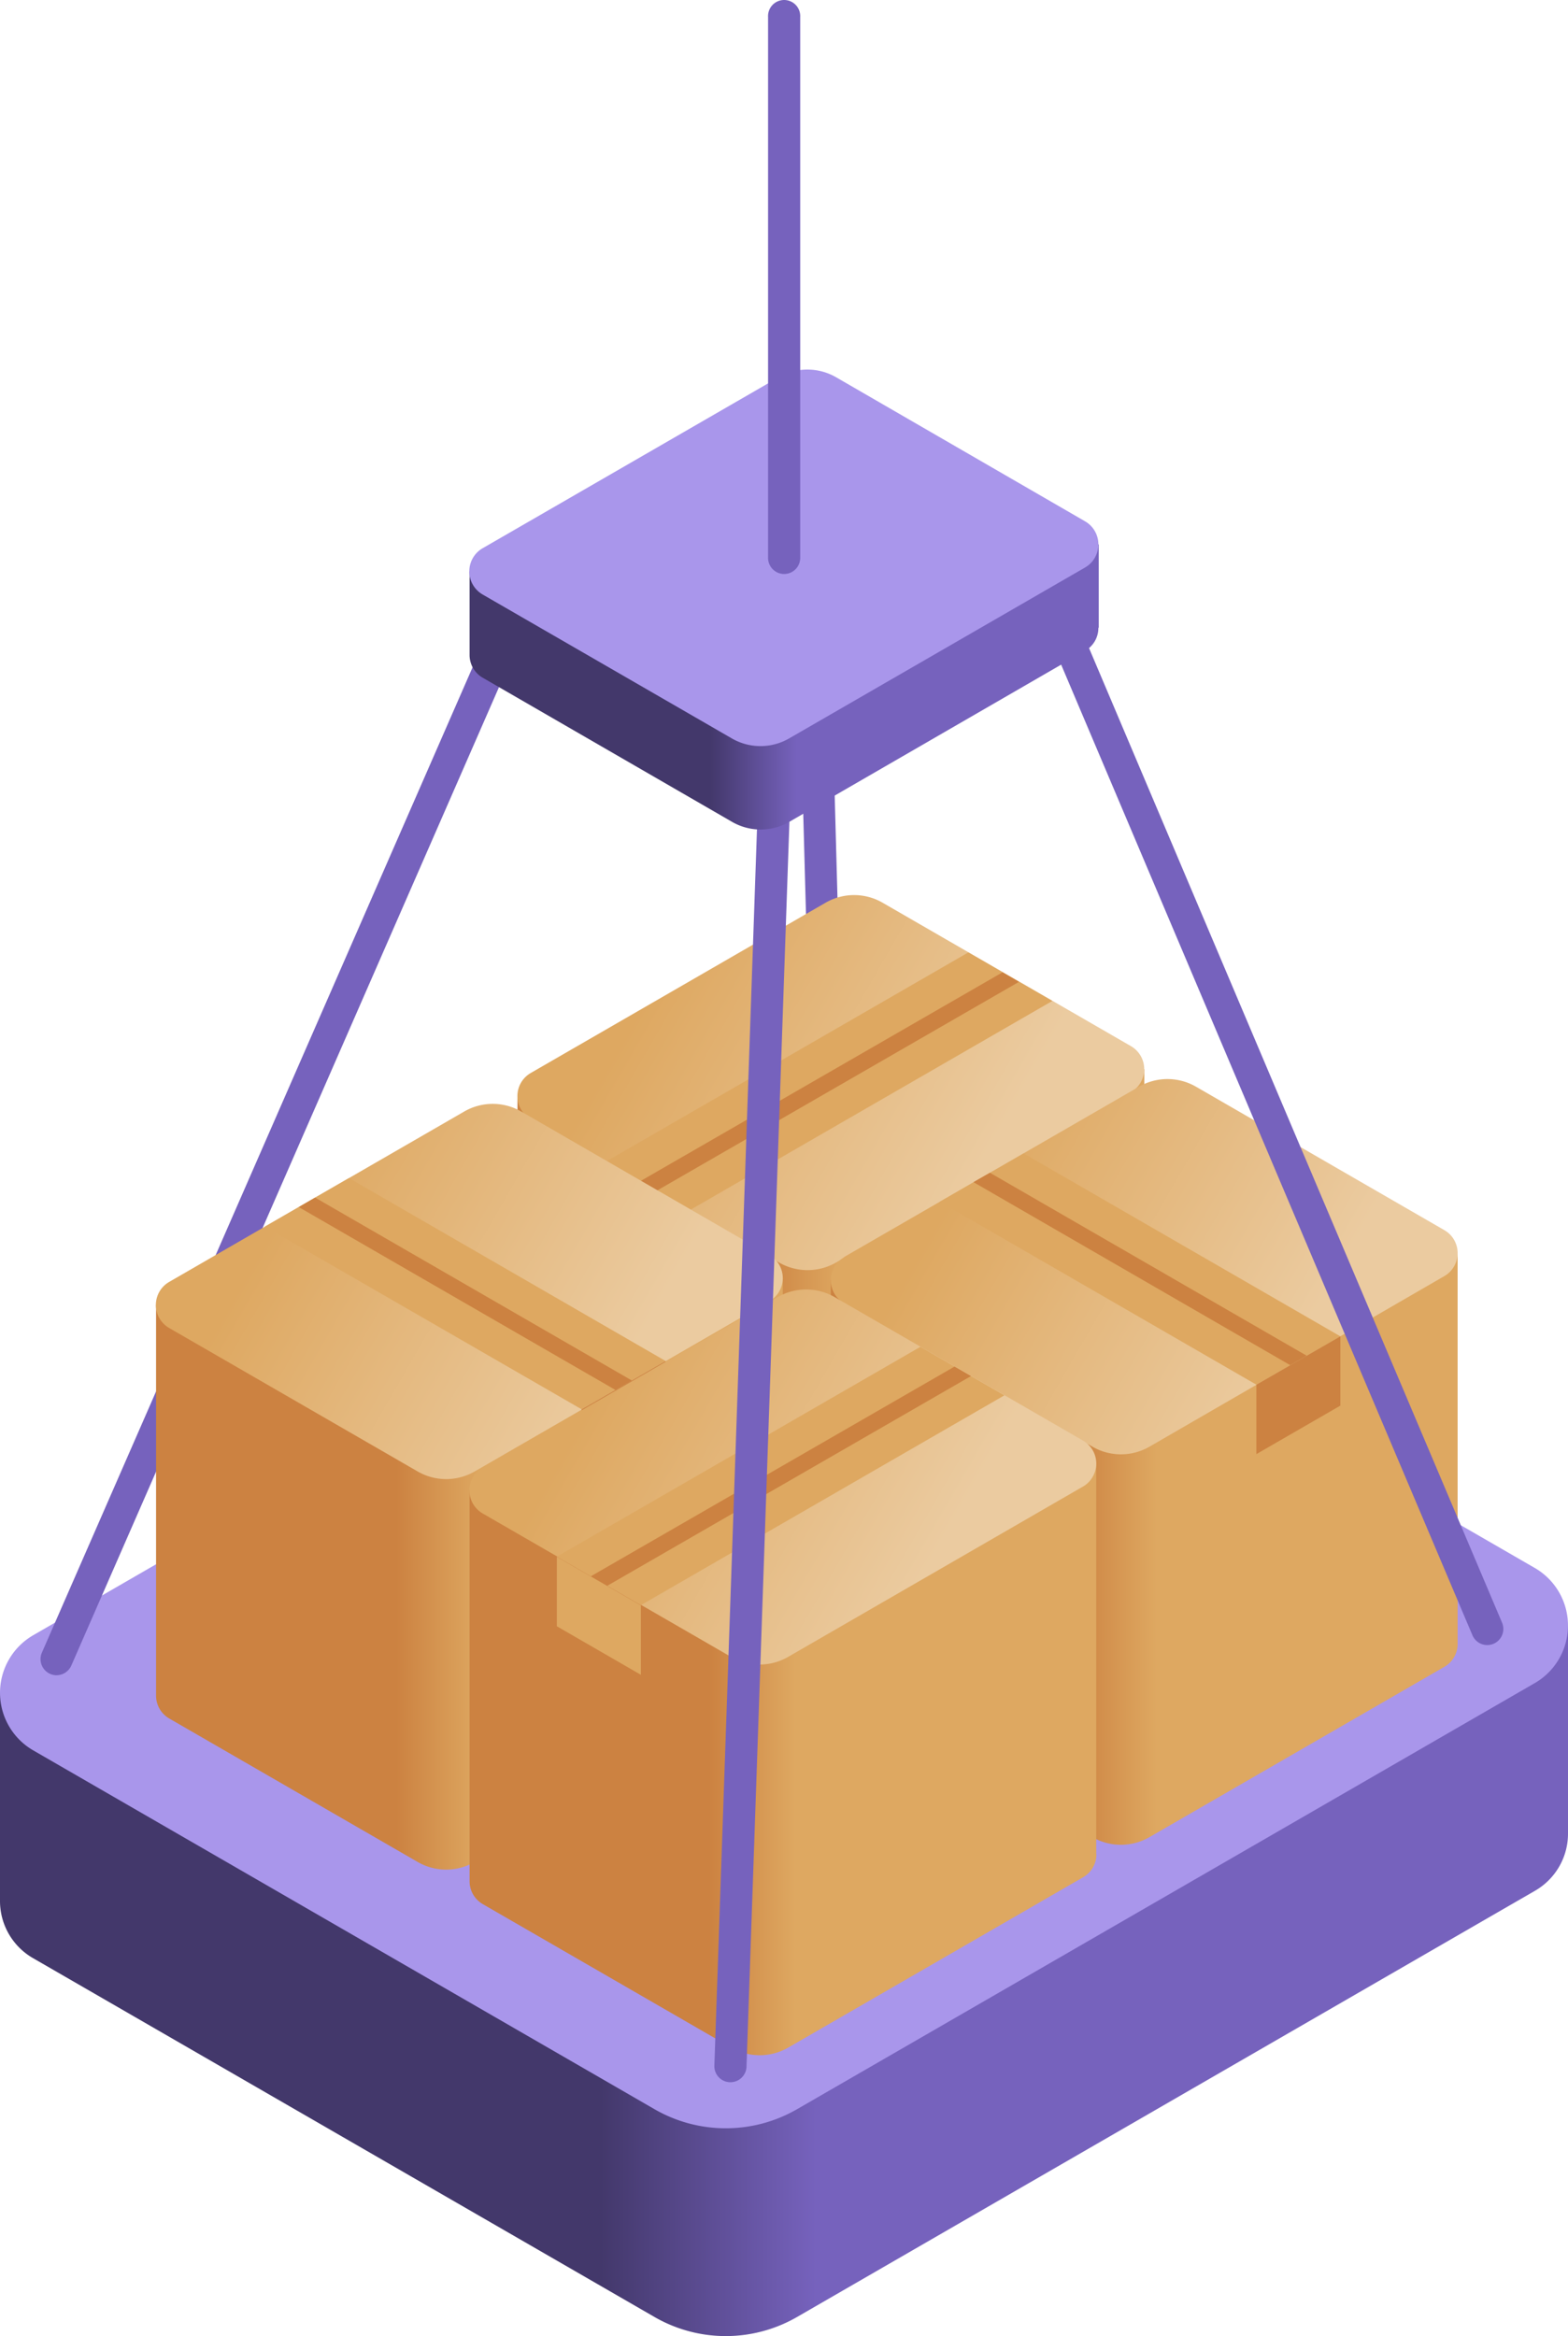 <svg xmlns="http://www.w3.org/2000/svg" xmlns:xlink="http://www.w3.org/1999/xlink" viewBox="0 0 343.93 512.19"><defs><style>.cls-1{fill:#7662bd;}.cls-2{fill:url(#Безымянный_градиент_10);}.cls-3{fill:#a996eb;}.cls-4{fill:url(#Безымянный_градиент_8);}.cls-5{fill:url(#Безымянный_градиент_9);}.cls-6{fill:#dea861;}.cls-7{fill:#cc8241;}.cls-8{fill:url(#Безымянный_градиент_8-2);}.cls-9{fill:url(#Безымянный_градиент_9-2);}.cls-10{fill:url(#Безымянный_градиент_8-3);}.cls-11{fill:url(#Безымянный_градиент_9-3);}.cls-12{fill:url(#Безымянный_градиент_8-4);}.cls-13{fill:url(#Безымянный_градиент_9-4);}.cls-14{fill:url(#Безымянный_градиент_10-2);}</style><linearGradient id="Безымянный_градиент_10" x1="131.7" y1="712.3" x2="178.95" y2="712.3" gradientTransform="translate(0 -278)" gradientUnits="userSpaceOnUse"><stop offset="0" stop-color="#43386b"/><stop offset="1" stop-color="#7662bd"/></linearGradient><linearGradient id="Безымянный_градиент_8" x1="166.14" y1="577.26" x2="185.02" y2="577.26" gradientTransform="translate(0 -278)" gradientUnits="userSpaceOnUse"><stop offset="0" stop-color="#cc8241"/><stop offset="1" stop-color="#dea861"/></linearGradient><linearGradient id="Безымянный_градиент_9" x1="143.96" y1="493.27" x2="214.69" y2="534.1" gradientTransform="translate(0 -278)" gradientUnits="userSpaceOnUse"><stop offset="0" stop-color="#dea861"/><stop offset="1" stop-color="#ebcba0"/></linearGradient><linearGradient id="Безымянный_градиент_8-2" x1="86.87" y1="623.05" x2="105.76" y2="623.05" xlink:href="#Безымянный_градиент_8"/><linearGradient id="Безымянный_градиент_9-2" x1="64.68" y1="539.07" x2="135.41" y2="579.9" xlink:href="#Безымянный_градиент_9"/><linearGradient id="Безымянный_градиент_8-3" x1="234.88" y1="617.62" x2="253.77" y2="617.62" xlink:href="#Безымянный_градиент_8"/><linearGradient id="Безымянный_градиент_9-3" x1="212.69" y1="533.63" x2="283.42" y2="574.46" xlink:href="#Безымянный_градиент_9"/><linearGradient id="Безымянный_градиент_8-4" x1="155.62" y1="663.75" x2="174.5" y2="663.75" xlink:href="#Безымянный_градиент_8"/><linearGradient id="Безымянный_градиент_9-4" x1="133.44" y1="579.74" x2="204.16" y2="620.58" xlink:href="#Безымянный_градиент_9"/><linearGradient id="Безымянный_градиент_10-2" x1="155.81" y1="428.62" x2="174.77" y2="428.62" xlink:href="#Безымянный_градиент_10"/></defs><g id="Слой_2" data-name="Слой 2"><g id="Слой_1-2" data-name="Слой 1"><g id="Слой_2-2" data-name="Слой 2"><g id="Capa_1" data-name="Capa 1"><path class="cls-1" d="M182.23,274.35a3.52,3.52,0,0,1-3.52-3.43l-5-183.36a3.53,3.53,0,1,1,7-.52c0,.11,0,.22,0,.33l5,183.36a3.52,3.52,0,0,1-3.42,3.62h-.11Z"/><path class="cls-2" d="M343.93,402V356.41L0,371.19v45.55a14.44,14.44,0,0,0,7.29,12.62L143.54,508a31.28,31.28,0,0,0,31.31,0l161.79-93.41A14.44,14.44,0,0,0,343.93,402Z"/><path class="cls-3" d="M7.29,358.53l161.79-93.41a31.34,31.34,0,0,1,31.32,0l136.24,78.66a14.58,14.58,0,0,1,0,25.25L174.85,462.44a31.28,31.28,0,0,1-31.31,0L7.29,383.78a14.58,14.58,0,0,1,0-25.25Z"/><path class="cls-1" d="M12.4,367.31a3.54,3.54,0,0,1-3.22-4.94l96.67-221.08a3.53,3.53,0,0,1,6.46,2.83L15.64,365.19a3.55,3.55,0,0,1-3.24,2.11Z"/><path class="cls-4" d="M251,320.08V234.42l-137.49,5.9V326a5.76,5.76,0,0,0,2.91,5l54.47,31.45a12.55,12.55,0,0,0,12.52,0l64.67-37.34A5.78,5.78,0,0,0,251,320.08Z"/><path class="cls-5" d="M116.4,235.27l64.68-37.34a12.5,12.5,0,0,1,12.52,0l54.46,31.44a5.83,5.83,0,0,1,0,10.1l-64.67,37.34a12.55,12.55,0,0,1-12.52,0L116.4,245.36a5.83,5.83,0,0,1,0-10.09Z"/><path class="cls-6" d="M230.83,219.46l-79.74,46-18.42-10.64,79.73-46Z"/><path class="cls-7" d="M219.89,213.19l-79.81,46,3.61,2.09,79.81-46Z"/><path class="cls-6" d="M151.09,265.51v15.21l-18.42-10.63V254.87Z"/><path class="cls-8" d="M171.71,365.86V280.19l-137.48,5.9v85.66a5.8,5.8,0,0,0,2.91,5.05L91.6,408.24a12.5,12.5,0,0,0,12.52,0L168.8,370.9a5.76,5.76,0,0,0,2.91-5Z"/><path class="cls-9" d="M37.14,281.05l64.68-37.34a12.48,12.48,0,0,1,12.51,0l54.47,31.48a5.84,5.84,0,0,1,0,10.09l-64.68,37.34a12.5,12.5,0,0,1-12.52,0L37.14,291.19a5.83,5.83,0,0,1,0-10.14Z"/><path class="cls-6" d="M58.11,268.94,127.58,309,146,298.41,76.54,258.3Z"/><path class="cls-7" d="M69.12,262.58l69.47,40.1L135,304.76l-69.47-40.1Z"/><path class="cls-7" d="M127.58,309v15.22L146,313.62V298.41Z"/><path class="cls-10" d="M319.72,360.42V274.76l-137.49,5.89v85.66a5.76,5.76,0,0,0,2.92,5.05l54.46,31.44a12.5,12.5,0,0,0,12.52,0l64.68-37.34A5.77,5.77,0,0,0,319.72,360.42Z"/><path class="cls-11" d="M185.15,275.61l64.67-37.34a12.5,12.5,0,0,1,12.52,0l54.46,31.44a5.8,5.8,0,0,1,2.14,7.94,5.74,5.74,0,0,1-2.14,2.15l-64.67,37.39a12.5,12.5,0,0,1-12.52,0l-54.46-31.44a5.82,5.82,0,0,1,0-10.09Z"/><path class="cls-6" d="M206.12,263.5l69.46,40.1L294,293l-69.47-40.1Z"/><path class="cls-7" d="M217.13,257.13l69.47,40.11-3.6,2.08-69.48-40.13Z"/><path class="cls-7" d="M275.58,303.6v15.22L294,308.19V293Z"/><path class="cls-12" d="M240.45,406.55V320.89L103,326.79v85.66a5.8,5.8,0,0,0,2.91,5.05l54.47,31.44a12.5,12.5,0,0,0,12.52,0l64.67-37.34a5.79,5.79,0,0,0,2.92-5.05Z"/><path class="cls-13" d="M105.88,321.74l64.68-37.34a12.55,12.55,0,0,1,12.52,0l54.46,31.45a5.8,5.8,0,0,1,2.14,7.94,5.74,5.74,0,0,1-2.14,2.15l-64.67,37.34a12.5,12.5,0,0,1-12.52,0l-54.47-31.44a5.83,5.83,0,0,1,0-10.1Z"/><path class="cls-6" d="M220.3,305.94l-79.73,46L122.14,341.3l79.74-46Z"/><path class="cls-7" d="M209.37,299.63l-79.81,46,3.61,2.08,79.81-46Z"/><path class="cls-6" d="M140.57,352v15.21l-18.43-10.64V341.34Z"/><path class="cls-1" d="M160.21,456.54h-.12a3.52,3.52,0,0,1-3.4-3.64h0l11.75-340.77a3.53,3.53,0,0,1,7.05.24L163.74,453.13A3.53,3.53,0,0,1,160.21,456.54Z"/><path class="cls-1" d="M326.22,360.69a3.53,3.53,0,0,1-3.25-2.15l-94.15-222.1a3.52,3.52,0,1,1,6.49-2.75l94.16,222.1a3.53,3.53,0,0,1-1.88,4.62,3.61,3.61,0,0,1-1.37.28Z"/><path class="cls-14" d="M241,137.64V119.36l-138,5.92v18.28a5.77,5.77,0,0,0,2.92,5.06l54.64,31.57a12.55,12.55,0,0,0,12.57,0L238,142.7a5.77,5.77,0,0,0,2.92-5.06Z"/><path class="cls-3" d="M105.89,120.19l64.92-37.48a12.6,12.6,0,0,1,12.57,0L238,114.3a5.85,5.85,0,0,1,0,10.13L173.09,161.9a12.55,12.55,0,0,1-12.57,0l-54.67-31.56a5.86,5.86,0,0,1,0-10.13Z"/><path class="cls-1" d="M172,125.85a3.53,3.53,0,0,1-3.53-3.53V3.72a3.53,3.53,0,0,1,7.05-.38,2.41,2.41,0,0,1,0,.38v118.6A3.53,3.53,0,0,1,172,125.85Z"/></g></g></g></g></svg>